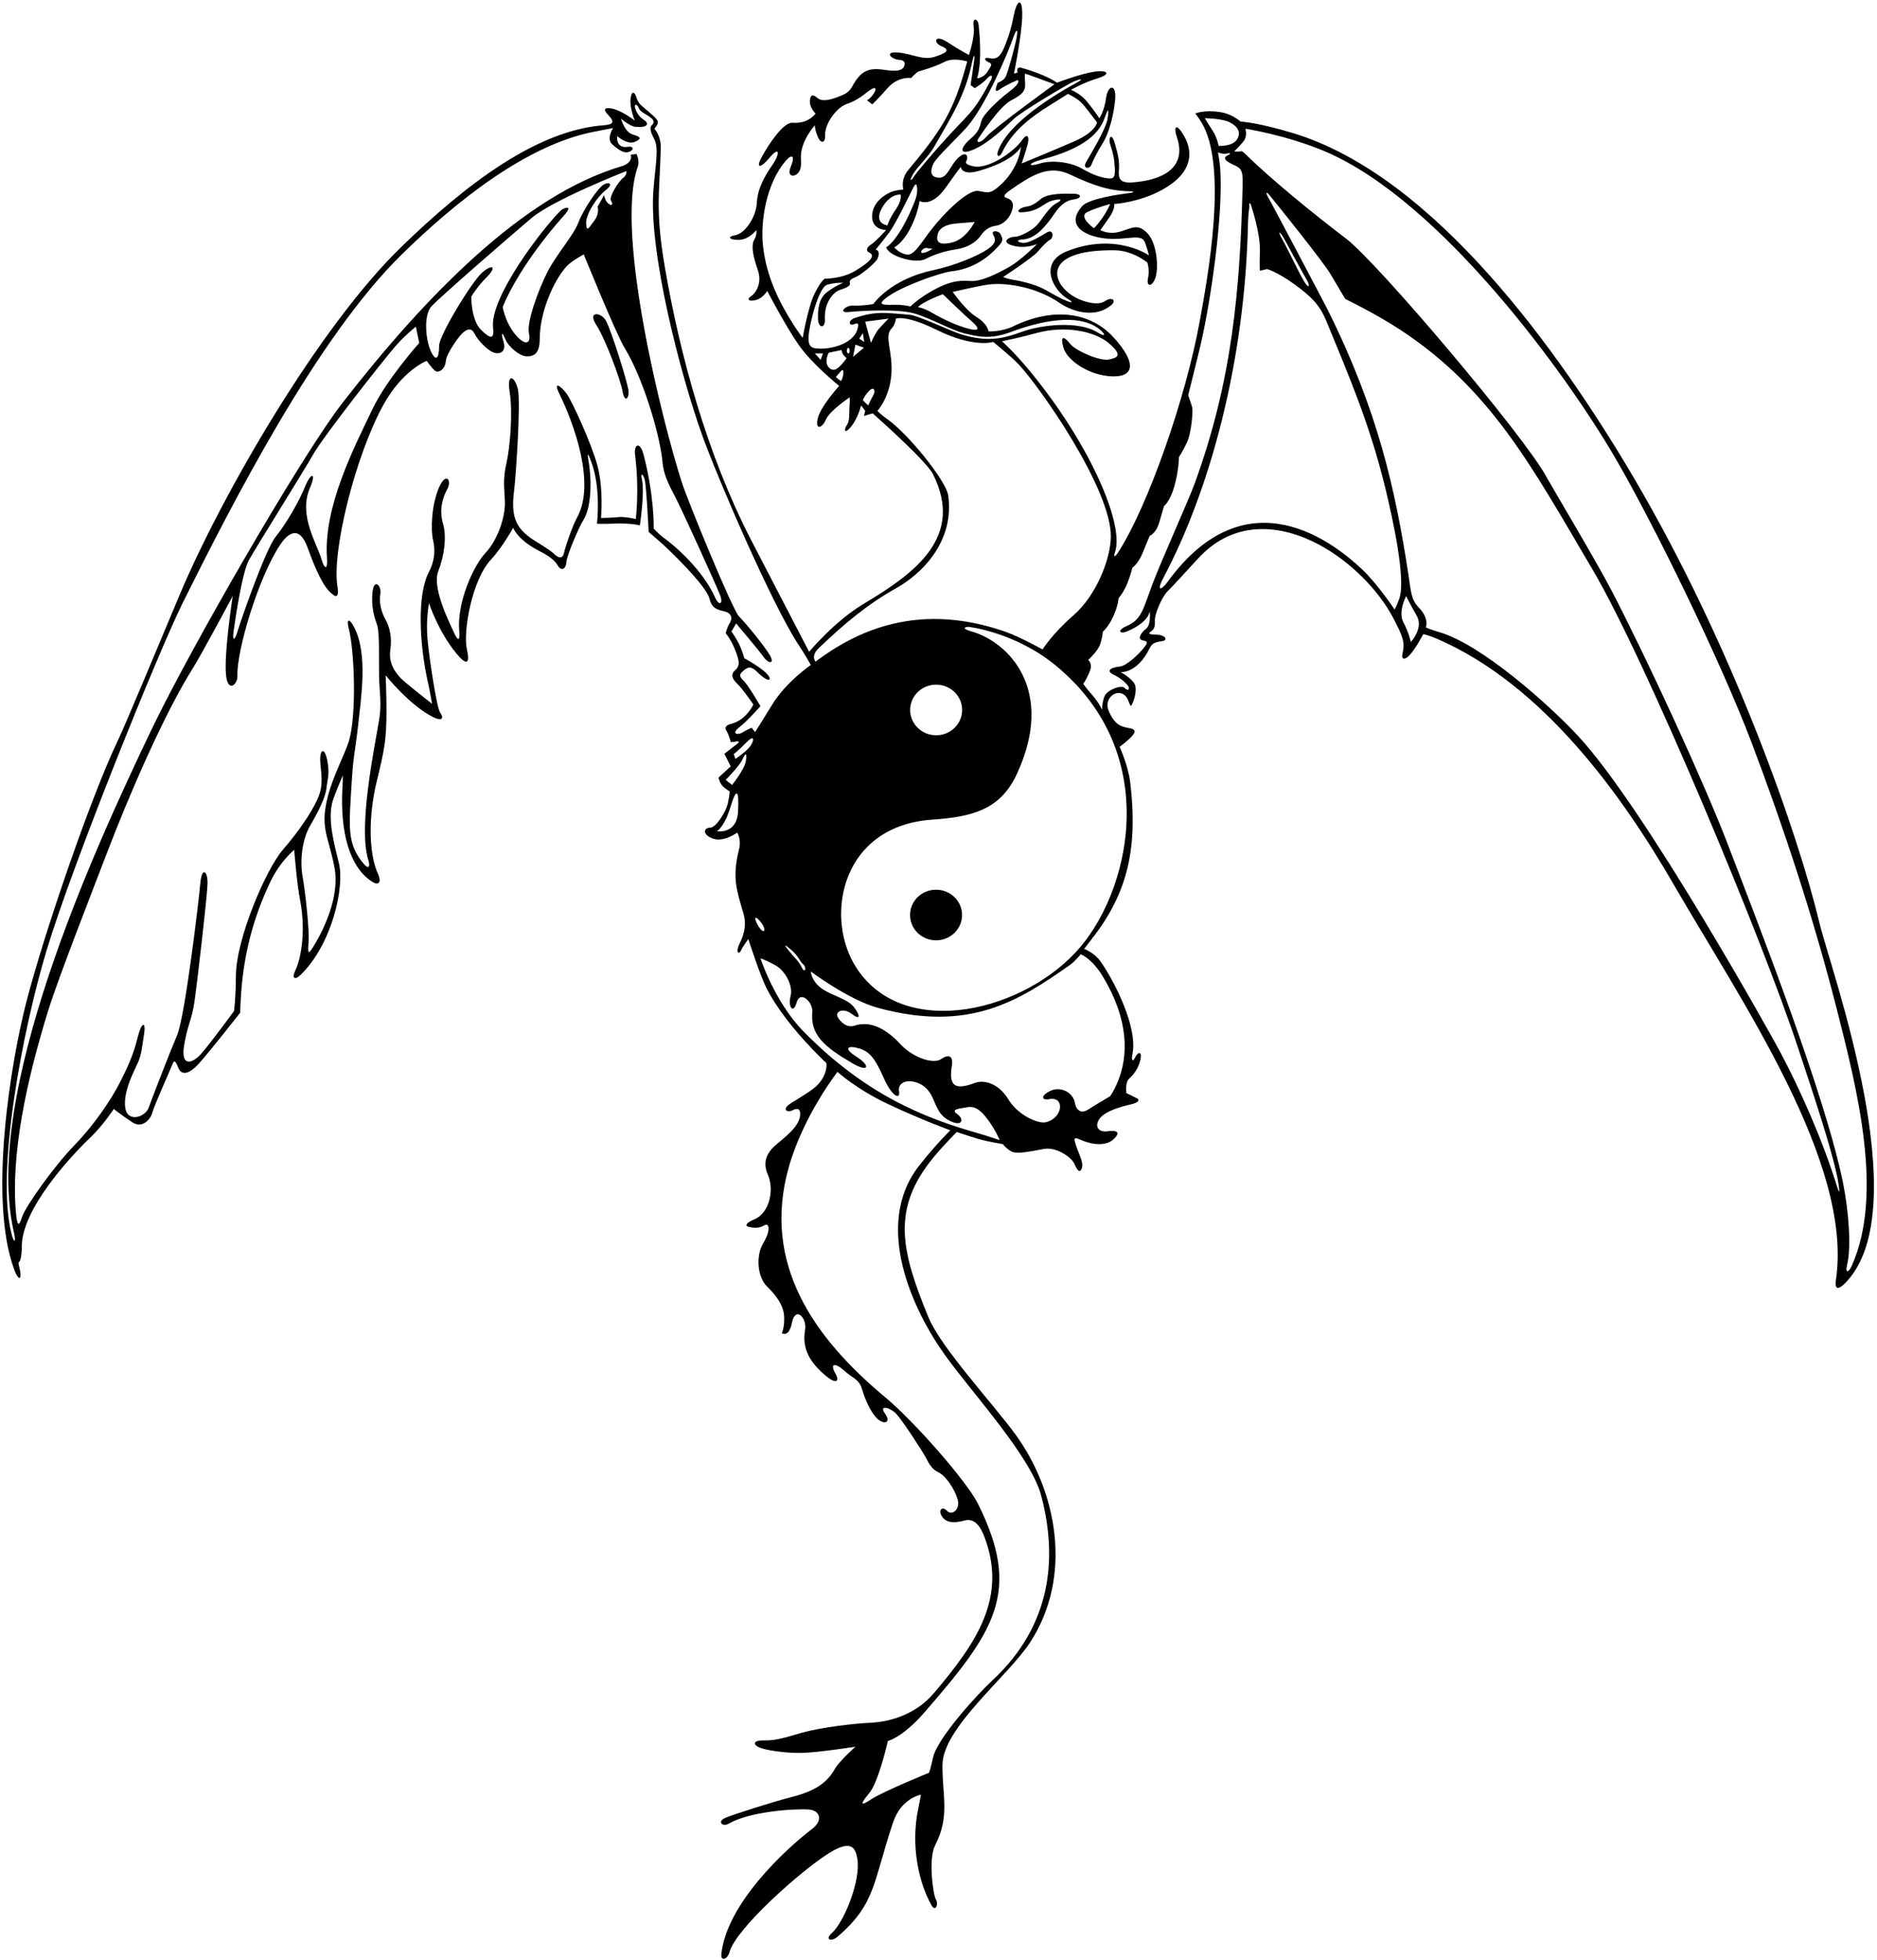 <?xml version="1.0" encoding="UTF-8"?>
<svg xmlns="http://www.w3.org/2000/svg" xmlns:xlink="http://www.w3.org/1999/xlink" width="500pt" height="522pt" viewBox="0 0 500 522" version="1.1">
<g id="surface1">
<path style=" stroke:none;fill-rule:nonzero;fill:rgb(0%,0%,0%);fill-opacity:1;" d="M 484.699 245.914 C 479.223 222.91 461.891 172.523 435.168 127.164 C 415.602 93.953 382.156 46.828 344.383 35.434 C 334.715 32.516 330.465 32.383 330.465 32.383 C 330.465 32.383 328.262 30.34 325.059 29.855 C 320.641 29.188 318.406 30.227 318.406 30.227 C 318.406 30.227 319.121 31.105 319.957 32.438 C 327.285 44.16 321.617 74.355 319.559 85.688 C 315.879 105.918 305.848 134.766 297.809 147.188 C 296.891 148.605 296.59 148.262 297.004 147.094 C 298.383 143.23 296.312 135.992 293.676 129.801 C 288.965 118.723 281.527 107.512 274.227 98.688 C 270.227 93.855 266.926 90.883 266.926 90.883 C 266.926 90.883 271.293 90.023 276.055 88.711 C 283.836 86.562 291.68 88.285 295.309 91.355 C 299.332 94.762 297.551 95.281 295.379 95.746 C 293.016 96.258 286.488 93.406 285.07 91.57 C 283.656 89.738 282.309 89.023 283.227 92.438 C 284.141 95.855 289.535 99.582 295.203 100.164 C 302.078 100.871 303.199 97.004 296.559 89.773 C 290.445 83.113 280.57 81.723 269.891 86.918 C 266.809 88.418 263.324 88.273 263.324 88.273 C 263.324 88.273 263.141 86.273 260.141 84.438 C 257.141 82.605 253.785 77.742 253.785 77.742 C 253.785 77.742 260.785 76.141 262.953 75.828 C 268.527 75.02 276.633 76.797 282.141 80.605 C 285.75 83.102 291.59 84.727 295.773 81.461 C 297.781 79.895 296.051 79.004 294.387 80.172 C 292.719 81.34 289.672 80.652 287.445 79.688 C 280.156 76.539 276.32 66.391 296.953 66.656 C 301.812 66.719 305.625 69.914 305.625 69.914 C 305.625 69.914 306.309 71.855 305.809 74.105 C 305.309 76.355 306.855 76.59 307.773 74.008 C 308.688 71.426 308.227 64.773 305.641 62.105 C 303.059 59.438 301.559 60.773 298.391 61.688 C 295.227 62.605 293.117 61.273 293.117 61.273 C 293.117 61.273 294.227 59.773 295.641 57.688 C 297.059 55.605 296.805 54.344 296.805 54.344 C 296.805 54.344 303.477 53.938 309.641 50.523 C 317.793 46.008 318.164 40.258 314.895 35.355 C 313.062 32.605 312.699 34.18 313.477 36.438 C 316.359 44.844 309.43 48.008 301.785 48.566 C 298.371 48.816 297.887 47.684 298.059 45.355 C 298.23 43.027 297.891 41.355 296.977 38.188 C 296.059 35.023 295.133 36.758 295.797 38.676 C 296.465 40.59 296.828 42.086 296.977 44.855 C 297.121 47.629 296.367 47.641 294.953 47.473 C 293.535 47.309 291.453 46.773 288.285 44.938 C 285.121 43.105 280.125 42.559 276.961 43.559 C 273.789 44.559 273.641 43.535 277.391 42.535 C 284.426 40.656 291.977 37.688 294.141 31.688 C 295.227 28.688 295.453 28.695 295.059 31.523 C 294.66 34.352 290.332 41.367 289.309 43.188 C 288.285 45.008 290.281 45.047 290.684 43.992 C 291.082 42.941 292.227 40.523 293.809 38.023 C 295.391 35.52 296.762 30.41 297.07 26.332 C 297.379 22.258 295.145 22.5 294.645 26.086 C 294.145 29.668 292.848 31.484 292.848 31.484 C 292.848 31.484 291.055 28.82 289.391 26.855 C 287.73 24.895 285.285 23.926 285.285 23.926 C 285.285 23.926 288.559 22.023 292.391 20.855 C 296.227 19.688 294.992 18.48 291.129 19.16 C 287.266 19.836 281.559 22.023 281.559 22.023 C 281.559 22.023 278.949 20.004 272.188 18.086 C 270.465 17.594 271.07 19.34 271.07 19.34 L 270.105 19.594 C 270.105 19.594 272.328 8.758 272.309 3.773 C 272.285 -1.215 270.754 0.504 270.086 3.922 C 269.422 7.34 268.926 9.016 267.891 11.688 C 266.855 14.363 265.977 15.938 263.809 15.523 C 261.641 15.105 262.371 16.219 263.453 16.633 C 264.535 17.051 263.953 17.625 262.977 19.188 C 261.992 20.754 260.266 20.863 260.266 20.863 C 260.266 20.863 261.809 17.145 260.688 6.664 C 260.492 4.855 258.949 4.512 259.367 7.094 C 259.781 9.68 258.105 14.652 258.105 14.652 C 258.105 14.652 255.621 13.352 252.309 11.188 C 248.992 9.023 248.441 11.344 250.859 12.344 C 253.273 13.344 252.074 14.137 248.977 15.137 C 245.875 16.133 243.039 14.32 239.203 13.988 C 235.371 13.652 237.453 15.84 239.453 15.926 C 240.684 15.977 241.043 16.496 240.98 17.105 C 240.73 19.508 237.238 18.812 234.832 18.504 C 232.008 18.145 230.207 18.715 228.582 20.633 C 226.75 22.801 227.141 24.188 224.246 25.402 C 221.133 26.707 218.977 27.188 217.641 26.023 C 216.309 24.855 215.738 25.48 215.738 27.148 C 215.738 28.812 217.246 30.227 217.246 30.227 C 217.246 30.227 215.477 33.023 211.141 32.688 C 208.691 32.5 204.809 38.355 202.977 41.688 C 201.141 45.023 202.613 44.883 205.113 41.883 C 207.613 38.883 207.887 40.828 205.746 43.93 C 203.605 47.031 201.777 50.328 201.609 53.992 C 201.445 57.66 198.582 62.121 195.914 62.621 C 193.246 63.121 194.605 64.027 197.105 63.859 C 199.605 63.695 201.496 61.273 201.496 61.273 C 201.496 61.273 201.695 62.598 200.875 63.949 C 200.051 65.301 200.566 68.238 201.863 71.906 C 203.156 75.57 201.129 78.254 200.035 78.93 C 198.941 79.605 199.285 80.422 201.285 79.922 C 203.285 79.422 204.375 77.477 204.375 77.477 C 204.375 77.477 208.977 86.355 212.641 91.688 C 216.309 97.023 223.547 102.766 223.547 102.766 C 223.547 102.766 218.477 108.355 217.809 111.523 C 217.141 114.688 219.016 114.055 220.016 111.723 C 221.016 109.391 226.336 105.824 226.336 105.824 C 226.336 105.824 226.426 106.605 226.289 108.312 C 226.156 110.023 226.422 112.012 225.617 113.156 C 224.812 114.305 224.824 115.867 226.656 113.699 C 228.492 111.535 229.395 107.984 229.395 107.984 L 230.477 109.426 L 230.141 110.773 L 232.457 110.082 C 232.457 110.082 246.699 122.625 248.535 126.293 C 256.812 142.844 244.145 152.434 230.113 160.789 C 222.277 165.457 215.535 173.594 215.535 173.594 C 215.535 173.594 203.504 150.457 200.125 143.906 C 188.191 120.762 181.105 94.375 177.133 71.309 C 174.484 55.941 175.715 51.461 176.02 39.312 C 176.098 36.164 174.316 34.273 174.316 34.273 C 174.316 34.273 175.383 33.219 175.215 32.383 C 175.047 31.551 173.312 30.25 172.363 29.387 C 171.418 28.52 170.105 27.812 169.605 26.145 C 169.105 24.48 168.305 23.918 167.973 26.25 C 167.641 28.586 169.098 32.113 169.098 32.113 C 169.098 32.113 165.602 29.43 163.102 28.93 C 160.602 28.43 160.852 29.398 161.984 30.586 C 163.711 32.387 163.566 33.16 160.906 33.355 C 143.215 34.648 124.477 48.688 106.809 65.855 C 84.664 87.371 58.988 132.039 47.973 158.145 C 43.473 168.812 33.551 192.727 31.316 197.391 C 24.219 212.211 11.723 248.582 6.977 267.023 C 2.926 282.758 -3.168 319.203 3.758 338.027 C 5.129 341.754 6.012 340.629 5.086 337.242 C 4.918 336.633 4.938 336.227 4.938 336.227 C 4.938 336.227 5.805 335.992 5.812 331.918 C 5.82 322.102 18.52 308.23 24.152 302.867 C 27.387 299.785 30.309 295.355 30.309 295.355 C 30.309 295.355 32.902 297.387 35.348 298.961 C 37.793 300.535 40.039 298.305 40.57 296.332 C 41.098 294.359 45.402 284.859 45.902 283.527 C 46.402 282.191 46.727 282.438 47.477 284.355 C 48.227 286.273 50.105 286.461 53.023 283.211 C 55.941 279.961 63.977 269.715 63.977 269.715 C 63.977 269.715 64.016 267.48 64.258 264.172 C 64.961 254.57 67.27 244.664 72.141 234.605 C 74.727 229.273 78.375 226.336 78.375 226.336 C 78.375 226.336 79.027 235.004 79.945 239.754 C 81.43 247.457 80.387 254.887 78.641 258.523 C 77.672 260.539 78.488 261.207 80.176 259.543 C 88.559 251.273 91.805 236.156 90.285 229.914 C 89.039 224.805 87.156 218.156 88.641 213.273 C 89.227 211.355 91.309 206.523 91.309 206.523 C 91.309 206.523 91.352 207.418 91.227 209.605 C 90.531 221.523 93.09 231.039 99.191 234.852 C 101.191 236.102 101.488 234.504 100.793 233 C 97.914 226.805 98.34 216.379 100.355 208.098 C 102.461 199.434 102.953 196.969 102.949 189.008 C 102.949 184.609 102.727 179.855 102.727 179.855 C 102.727 179.855 109.047 187.816 115.355 190.969 C 118.02 192.305 118.188 191.062 117.258 189.793 C 116.324 188.527 114.391 175.605 113.891 170.355 C 113.391 165.105 114.285 160.633 114.285 160.633 C 114.285 160.633 116.664 168.117 121.629 174.098 C 124.348 177.371 125.246 176.762 124.367 172.914 C 123.309 168.266 125.703 154.523 130.727 149.105 C 133.891 145.688 136.695 140.562 136.695 140.562 C 136.695 140.562 137.77 143.691 143.449 146.625 C 146.035 147.957 147.641 149.023 148.641 150.688 C 149.641 152.355 150.809 151.352 150.883 149.676 C 150.953 148 154.227 140.355 155.391 138.523 C 157.715 134.867 157.598 127.18 156.727 122.438 C 156.363 120.465 156.645 120.684 157.473 122.891 C 160.195 130.16 159.016 139.484 159.016 139.484 C 159.016 139.484 159.934 139.582 164.121 139.441 C 168.309 139.301 170.445 139.934 170.445 139.934 C 170.445 139.934 171.809 131.105 170.977 127.605 C 170.57 125.902 171.258 126.074 171.727 127.688 C 172.195 129.305 172.785 141.645 172.785 141.645 C 172.785 141.645 174.227 142.953 175.477 144 C 177.84 145.98 188.113 155.922 188.984 159.402 C 189.402 161.066 190.039 162.238 192.625 162.738 C 195.207 163.238 195.051 164.922 194.391 165.938 C 193.734 166.953 193.305 168.645 193.305 168.645 C 193.305 168.645 195.297 170.871 196.555 175.164 C 197.121 177.113 196.559 177.855 195.641 178.688 C 194.727 179.523 194.891 180.688 196.391 182.105 C 197.891 183.523 200.688 187.633 200.688 187.633 C 200.688 187.633 198.82 191.754 194.809 192.773 C 193.289 193.16 192.941 193.828 193.523 194.664 C 194.109 195.496 194.656 197.621 194.656 197.621 C 194.656 197.621 195.113 197.668 196.051 197.484 C 196.984 197.297 196.977 197.688 196.391 198.105 C 195.809 198.523 192.953 200.762 192.953 200.762 L 194.656 204.105 L 191.414 207.074 C 191.414 207.074 191.559 208.105 192.227 209.023 C 192.891 209.938 194.387 210.766 194.387 210.766 C 194.387 210.766 194.316 212.066 193.852 214.082 C 193.383 216.098 190.809 220.438 189.141 220.438 C 187.477 220.438 186.961 222.242 189.875 223.324 C 192.789 224.406 196.367 221.742 196.367 221.742 C 196.367 221.742 197.551 223.477 196.855 226.246 C 194.992 233.672 196.188 236.973 198.059 243.355 C 198.797 245.871 198.438 248.43 197.105 251.098 C 195.77 253.766 196.848 254.285 197.348 253.203 C 197.848 252.117 199.336 250.094 199.336 250.094 C 199.336 250.094 202.477 259.855 204.227 263.273 C 209.297 273.172 220.125 283.121 220.125 283.121 C 220.125 283.121 220.66 285.785 217.879 288.844 C 216.52 290.34 213.23 292.211 210.641 293.855 C 208.051 295.5 209.727 296.438 211.141 295.688 C 212.559 294.938 213.305 295.41 213.137 297.078 C 212.82 300.234 208.848 303.004 206.559 305.023 C 203.934 307.336 203.211 309.816 204.543 312.844 C 206.285 316.805 205.047 323.078 200.891 324.773 C 198.641 325.688 198.363 326.52 199.531 326.77 C 200.695 327.02 202.129 327.199 203.547 326.367 C 204.961 325.531 205.391 327.605 203.309 331.105 C 201.227 334.605 201.828 340.211 204.328 342.625 C 206.828 345.043 208.809 347.773 208.891 350.773 C 208.977 353.773 208.246 355.035 208.246 355.035 C 208.246 355.035 210.125 356.438 210.965 352.254 C 211.852 347.809 215.047 350.887 214.453 354.258 C 213.578 359.211 215.812 362.918 219.926 366.379 C 222.516 368.559 223.891 368.188 222.477 365.688 C 221.059 363.188 222.359 362.777 224.867 365.023 C 227.379 367.273 228.84 367.25 229.672 370.086 C 230.508 372.918 232.023 376.32 233.801 377.922 C 235.578 379.52 237.477 378.855 235.727 376.438 C 233.977 374.023 237.227 374.855 238.809 376.605 C 240.391 378.355 245.512 386.109 246.613 388.191 C 247.719 390.277 248.285 391.277 250.117 392.195 C 251.949 393.109 254.254 396.492 255.074 399.242 C 255.898 401.988 253.59 403.789 252.258 402.371 C 250.922 400.957 249.809 402.273 250.977 403.938 C 252.141 405.605 254.125 405.699 256.957 404.949 C 259.789 404.199 261.312 406.887 262.23 409.301 C 268.375 425.5 260.145 437.492 248.789 450.91 C 244.305 456.215 237.812 458.57 231.625 458.832 C 227.711 459 218.809 460.023 213.727 461.438 C 209.938 462.496 206.969 463.598 203.641 463.523 C 200.316 463.449 200.66 464.699 202.285 465.406 C 203.906 466.113 209.102 466.93 213.539 466.844 C 217.98 466.758 227.867 465.195 227.867 465.195 C 227.867 465.195 223.516 469.113 222.434 471.031 C 220.219 474.945 217.105 477.023 210.559 478.688 C 205.977 479.855 195.727 483.105 193.309 484.105 C 190.891 485.105 192.457 486.637 194.039 485.719 C 199.508 482.555 210.852 481.664 215.367 481.918 C 218.316 482.086 219.465 484.691 216.309 487.105 C 209.203 492.539 193.656 506.902 192.164 520.336 C 191.914 522.586 193.809 521.773 194.309 519.938 C 196.039 513.594 213.301 498.285 220.727 493.605 C 226.809 489.773 227.871 492.16 228.371 494.996 C 229.371 500.668 224.895 511.902 221.559 514.855 C 219.613 516.578 221.477 517.184 223.012 515.875 C 233.391 507.023 232.559 501.188 237.918 485.305 C 240.102 478.844 245.324 477.973 245.324 477.973 C 245.324 477.973 244.941 480.121 244.664 481.406 C 242.426 491.723 244.883 501.625 248.09 507.352 C 249.254 509.434 250.059 507.023 249.309 505.855 C 248.559 504.688 247.242 495.074 249.074 491.512 C 253.141 483.605 250.965 478.328 251.059 470 C 251.172 460.051 268.488 446.488 274.395 437.422 C 285.891 419.773 281.539 397.234 270.559 382.105 C 264.766 374.121 250.66 358.953 247.324 350.836 C 240.031 333.082 237.355 322.031 248.641 308.273 C 251.309 305.023 254.867 301.484 254.867 301.484 C 254.867 301.484 256.891 302.188 260.141 303.188 C 263.391 304.188 267.25 304.676 267.195 304.727 C 267.141 304.773 267.809 305.688 269.309 306.605 C 270.809 307.523 274.688 306.594 278.121 305.992 C 281.555 305.391 285.477 308.355 286.141 309.855 C 286.809 311.355 287.562 312.723 288.145 311.223 C 288.727 309.723 287.625 307.953 286.664 305.148 C 285.703 302.344 286.367 303.016 288.809 303.938 C 291.25 304.863 294.684 305.27 296.68 303.367 C 298.676 301.465 297.465 300.961 294.965 301.293 C 292.465 301.629 291.477 299.855 292.977 297.855 C 294.477 295.855 298.781 294.699 301.129 294.16 C 303.473 293.629 303.613 292.91 302.855 292.504 C 302.105 292.098 300.047 291.133 300.047 291.133 C 300.047 291.133 299.625 288.254 300.875 287.172 C 302.125 286.086 303.41 284.25 303.828 282 C 304.246 279.75 302.977 280.273 302.391 281.605 C 301.809 282.938 301.293 282.422 301.629 280.922 C 303.238 273.668 296.781 261.191 293.141 256.023 C 291.559 253.773 288.797 252.703 288.797 252.703 C 288.797 252.703 289.66 251.559 290.324 250.727 C 299.781 238.902 303.352 227.066 301.047 208.238 C 300.512 203.848 298.246 198.883 298.246 198.883 C 298.246 198.883 299.926 197.727 301.367 196.242 C 302.805 194.762 302.363 194.184 300.867 193.926 C 298.602 193.531 297.055 193.129 295.406 189.516 C 293.734 185.84 297.801 183.078 299.891 185.438 C 300.816 186.484 300.992 188.703 301.492 187.703 C 301.992 186.703 302.727 184.688 302.477 182.855 C 302.227 181.023 298.516 178.992 298.516 178.992 C 298.516 178.992 302.879 179.477 306.227 172.688 C 306.879 171.359 307.574 171.027 309.477 170.773 C 311.375 170.516 310.285 169.133 308.453 169.051 C 306.621 168.969 305.57 168.926 306.488 168.258 C 307.402 167.594 307.723 167.086 307.641 165.25 C 307.559 163.418 309.641 158.77 311.059 157.434 C 312.191 156.367 316.605 151.48 319.336 148.547 C 328.977 138.188 341.461 139.77 351.309 145.023 C 359.594 149.441 367.16 157.055 371.074 164.484 C 373.785 169.641 374.293 171.094 373.602 174.062 C 373.258 175.535 373.98 175.719 374.93 174.996 C 376.68 173.66 379.121 168.898 379.121 168.898 C 379.121 168.898 380.336 169.07 382.676 170.074 C 411.172 182.336 432.254 212.039 445.961 235.762 C 463.723 266.508 493.68 309.754 489.059 340.855 C 488.672 343.461 489.68 343.605 491.562 341.691 C 510.969 321.961 487.516 257.73 484.699 245.914 Z M 323.074 34.887 C 321.891 33.051 320.926 31.484 320.926 31.484 C 320.926 31.484 325.523 31.527 327.531 32.555 C 329.539 33.578 330.73 35.062 329.566 37.062 C 328.398 39.062 324.617 38.863 324.617 38.863 C 324.617 38.863 324.262 36.723 323.074 34.887 Z M 258.73 85.477 C 260.312 86.812 261.641 88.438 258.227 87.605 C 254.809 86.773 250.621 84.684 248.371 83.352 C 246.121 82.016 244.516 81.793 244.516 81.793 C 244.516 81.793 245.195 80.98 247.695 79.812 C 250.195 78.645 251.176 78.371 251.176 78.371 C 251.176 78.371 257.145 84.145 258.73 85.477 Z M 293.477 58.273 C 291.977 60.355 291.391 60.773 291.391 60.773 C 291.391 60.773 287.008 57.684 289.715 56.43 C 292.379 55.191 295.727 54.344 295.727 54.344 C 295.727 54.344 294.977 56.188 293.477 58.273 Z M 273.043 21.586 C 272.926 20.23 273.047 19.605 273.047 19.605 C 273.031 19.52 280.891 22.438 280.891 22.438 C 280.891 22.438 264.477 34.355 262.809 36.355 C 261.141 38.355 259.809 38.105 260.641 36.855 C 261.477 35.605 266.359 28.289 269.273 26.789 C 273.012 24.867 273.234 23.824 273.043 21.586 Z M 269.945 9.926 C 270.859 7.34 271.195 7.867 270.809 10.023 C 270.422 12.18 268.484 19.32 267.871 20.465 C 267.262 21.609 265.812 22.004 265.812 22.004 C 265.812 22.004 264.367 25.176 266.117 23.926 C 267.867 22.676 271.066 21.312 271.066 21.312 C 271.066 21.312 272.309 21.773 268.809 24.438 C 265.309 27.105 262.309 30.273 261.641 31.688 C 260.977 33.105 261.391 34.523 258.559 36.938 C 255.727 39.355 255.309 41.605 259.477 39.773 C 263.641 37.938 267.977 33.605 270.141 31.605 C 272.309 29.605 284.391 22.438 285.891 21.773 C 287.562 21.031 289.141 20.77 286.805 22.035 C 281.301 25.016 268.363 32.723 265.789 40.43 C 265.383 41.645 266.234 42.082 266.902 40.664 C 270.203 33.648 276.977 29.703 281.66 26.793 C 282.469 26.293 284.477 25.004 284.477 25.004 C 284.477 25.004 287.227 26.273 288.477 27.773 C 289.727 29.273 292.215 32.562 292.215 32.562 C 292.215 32.562 292.078 35.078 286.059 37.688 C 280.039 40.301 272.145 43.543 272.145 43.543 C 272.145 43.543 273.406 39.938 273.82 38.09 C 274.234 36.234 273.547 35.402 272.227 37.355 C 270.309 40.188 263.418 45.223 259.227 44.273 C 257.203 43.812 257.078 43.426 257.504 42.676 C 257.934 41.926 257.578 39.961 255.328 41.961 C 253.078 43.961 252.469 47.5 250.051 47.332 C 247.637 47.164 247.809 45.355 248.641 43.605 C 249.477 41.855 254.641 37.105 257.477 33.938 C 262.328 28.516 268.156 14.996 269.945 9.926 Z M 246.809 62.855 C 243.211 67.902 242.504 68.523 239.91 67.227 C 238.941 66.742 238.215 65.863 238.215 65.863 C 238.215 65.863 240.309 64.938 242.391 61.023 C 244.477 57.105 244.965 53.535 244.965 53.535 C 244.965 53.535 248.066 55.41 251.887 50.012 C 254.926 45.719 255.945 44.445 255.945 44.445 C 255.945 44.445 256.059 46.855 260.723 45.523 C 270.566 42.711 271.965 39.043 271.965 39.043 C 271.965 39.043 271.59 44.852 266.227 49.523 C 263.641 51.773 263.141 51.273 260.641 50.855 C 257.727 50.371 250.68 57.43 246.809 62.855 Z M 259.637 59.113 C 259.637 59.113 257.367 63.684 253.641 64.574 C 249.914 65.465 249.402 64.32 249.734 62.57 C 250.07 60.82 251.809 59.773 254.727 59.523 C 257.641 59.273 259.637 59.113 259.637 59.113 Z M 248.387 66.227 C 248.387 66.227 247.125 67.215 245.891 67.355 C 244.66 67.496 245.867 65.879 246.785 66.043 C 247.703 66.211 248.387 66.227 248.387 66.227 Z M 259 16.34 C 259.309 14.82 259.781 14.043 259.477 16.273 C 259.168 18.504 258.555 22.664 258.555 22.664 L 259.637 23.477 C 259.637 23.477 261.785 22.227 262.852 20.988 C 263.914 19.75 264.688 19.934 263.938 21.352 C 258.961 30.758 258.297 29.816 250.559 38.523 C 249.227 40.023 243.91 46.145 243.438 47.055 C 242.961 47.965 241.914 48.695 243.195 46.441 C 244.453 44.227 247.227 41.938 248.891 39.023 C 253.449 31.051 257.184 25.328 259 16.34 Z M 211.391 86.484 C 207.766 80.816 204.117 73.828 203.227 65.273 C 202.586 59.129 204.023 48.891 209.371 42.758 C 211.055 40.828 211.84 41.602 210.672 44.352 C 209.504 47.102 211.449 47.074 212.273 46.379 C 213.094 45.68 213.523 44.836 213.355 42.254 C 213.062 37.727 217.059 33.355 217.059 33.355 C 217.059 33.355 217.004 34.484 217.883 36.508 C 218.766 38.531 219.871 37.836 219.789 36.254 C 219.613 32.941 222.871 28.531 225.699 27.641 C 227.281 27.141 229.059 26.105 231.141 24.438 C 233.227 22.773 233.727 23.438 232.727 24.938 C 231.727 26.438 230.926 26.715 230.926 26.715 L 232.367 27.793 C 232.367 27.793 233.656 26.602 236.477 23.422 C 239.297 20.242 242.727 20.773 242.727 20.773 C 242.727 20.773 244.062 19.23 244.781 19.016 C 248.391 17.938 249.637 17.434 251.891 16.355 C 254.145 15.281 257.656 16.363 257.656 16.363 C 257.656 16.363 257.18 18.113 256.637 19.941 C 253.488 30.578 249.969 35.664 241.891 45.355 C 239.809 47.855 240.645 50.477 240.645 50.477 C 240.645 50.477 238.559 50.605 237.227 51.188 C 235.891 51.773 232.391 53.773 232.309 57.523 C 232.227 61.273 236.055 61.273 236.055 61.273 C 236.055 61.273 233.164 64.445 232.059 65.105 C 230.949 65.77 230.477 66.773 231.559 67.273 C 233.098 67.984 232.324 69.449 227.727 72.188 C 224.227 74.273 219.676 74.234 219.676 74.234 C 219.676 74.234 218.754 74.672 217.004 78.172 C 215.254 81.672 213.824 89.984 213.824 89.984 C 213.824 89.984 212.723 88.566 211.391 86.484 Z M 238.574 55.859 C 236.824 58.359 236.391 60.023 236.391 60.023 C 236.391 60.023 232.648 59.605 234.883 55.508 C 237.113 51.406 239.926 51.824 239.926 51.824 C 239.926 51.824 240.324 53.359 238.574 55.859 Z M 218.598 95.836 L 217.066 94.121 L 219.227 94.121 Z M 224.582 100.016 C 224.449 100.859 223.996 101.504 223.996 101.504 L 222.645 100.426 C 222.645 100.426 223.086 99.891 223.824 99.035 C 224.816 97.883 224.715 99.168 224.582 100.016 Z M 222.902 98.211 C 221.652 99.043 220.203 97.836 220.176 96.328 C 220.152 94.816 220.789 93.93 220.789 93.93 L 224.176 93.227 C 224.176 93.227 224.277 93.934 224.609 94.434 C 224.941 94.934 225.527 95.383 225.527 95.383 C 225.527 95.383 224.152 97.375 222.902 98.211 Z M 225.965 94.16 C 225.762 94.16 225.598 93.82 225.598 93.402 C 225.598 92.98 225.762 92.641 225.965 92.641 C 226.168 92.641 226.332 92.98 226.332 93.402 C 226.332 93.82 226.168 94.16 225.965 94.16 Z M 218.707 92.852 C 216.348 92.848 215.223 92.586 215.391 89.586 C 215.555 86.586 218.023 76.496 220.355 75.828 C 222.691 75.164 224.625 75.312 224.625 75.312 C 224.625 75.312 222.375 76.184 220.227 77.855 C 218.074 79.531 217.824 82.504 217.91 85.004 C 217.992 87.504 219.863 87.52 219.734 85.086 C 219.5 80.535 222.008 77.766 223.809 77.188 C 225.773 76.559 226.629 76.027 226.391 75.355 C 226.156 74.684 226.816 74.242 227.809 73.855 C 229.309 73.273 233.328 69.992 233.809 68.773 C 234.664 66.598 233.266 66.492 233.266 66.492 C 233.266 66.492 235.355 63.926 236.977 61.773 C 238.594 59.621 242.602 51.312 243.246 50.043 C 243.891 48.77 244.227 48.773 244.309 50.273 C 244.391 51.773 244.016 52.953 242.773 55.789 C 238.973 64.48 236.055 65.863 236.055 65.863 C 236.055 65.863 236.316 67.16 238.953 68.262 C 241.594 69.363 244.863 69.895 246.711 68.902 C 248.555 67.914 251.465 66.879 254.797 66.379 C 258.129 65.879 260.18 64.289 261.348 62.621 C 262.512 60.957 263.859 60.301 265.395 60.105 C 266.926 59.91 269.059 58.355 269.727 55.523 C 270.074 54.039 269.438 53.238 268.512 52.867 C 267.676 52.535 266.582 52.367 269.246 50.531 C 274.973 46.598 279.348 43.762 285.141 46.523 C 291.719 49.656 295.953 50.848 300.891 50.938 C 302.336 50.965 302.164 51.273 300.727 51.438 C 298.941 51.645 290.133 52.809 288.273 54.906 C 284.402 59.273 287.594 61.918 291.797 63.031 C 298.711 64.863 303.887 61.621 304.977 64.523 C 305.59 66.16 306.074 68.023 306.074 68.023 C 306.074 68.023 297.23 61.766 284.219 66.91 C 276.629 69.91 280.371 77.246 284.531 79.676 C 285.98 80.52 285.727 80.773 284.059 80.105 C 282.391 79.438 280.961 78.594 278.293 77.094 C 275.629 75.594 271.156 74.699 269.883 74.52 C 268.609 74.344 267.195 73.785 267.195 73.785 C 267.195 73.785 274.973 68.715 276.414 67.047 C 277.855 65.383 278.855 64.316 279.773 63.816 C 280.688 63.316 280.691 60.832 278.809 61.941 C 276.926 63.051 274.059 64.855 272.477 64.688 C 270.891 64.523 270.641 63.855 272.391 63.773 C 275.703 63.613 278.383 60.598 280.977 56.773 C 282.727 54.188 284.438 53.285 286.184 53.086 C 287.934 52.883 288.453 51.691 286.121 51.609 C 283.789 51.527 279.062 51.43 277.227 53.023 C 275.387 54.613 274.414 54.898 273.059 55.105 C 271.703 55.312 270.113 56.703 272.445 56.531 C 277.047 56.195 277.77 54.137 280.301 53.438 C 282.719 52.773 283.227 53.188 281.309 54.188 C 279.391 55.188 277.543 58.535 276.234 59.941 C 274.922 61.352 271.691 63.105 270.289 63.066 C 268.887 63.027 266.441 64.41 269.621 65.363 C 273.227 66.438 276.285 64.965 276.285 64.965 C 276.285 64.965 272.066 69.27 268.809 71.105 C 265.551 72.941 261.363 75.086 258.281 74.836 C 255.199 74.586 252.633 75.09 248.703 77.23 C 244.773 79.367 242.535 81.613 242.535 81.613 C 242.535 81.613 240.727 81.113 237.953 81.172 C 235.184 81.227 233.066 81.293 237.066 78.629 C 241.066 75.961 250.551 72.594 253.469 72.262 C 259.043 71.625 263.055 68.828 266.086 65.441 C 267.402 63.973 267.047 63.496 266.547 62.414 C 266.047 61.328 263.848 61.23 264.605 62.594 C 265.367 63.953 265.262 64.895 262.93 66.477 C 260.594 68.059 254.465 70.719 248.547 71.969 C 237.094 74.387 232.637 80.984 232.637 80.984 C 232.637 80.984 229.355 81.539 227.355 81.375 C 225.355 81.207 223.023 83.438 226.109 83.102 C 229.191 82.77 239.047 82.211 243.465 83.461 C 247.879 84.711 253.387 87.934 256.859 88.77 C 260.336 89.605 263.641 90.523 269.227 88.438 C 277.246 85.445 287.012 83.402 292.559 87.438 C 294.391 88.773 294.859 90.066 292.441 88.566 C 287.316 85.383 277.531 86.418 272.047 88.43 C 266.867 90.328 262.898 91.07 256.227 89.105 C 253.391 88.273 244.629 83.973 242.129 83.805 C 236.293 83.414 233.852 82.703 227.965 84.594 C 225.633 85.344 226.227 86.891 227.414 86.383 C 228.602 85.879 228.766 86.148 228.48 87.406 C 227.609 91.203 222.324 92.852 218.707 92.852 Z M 236.688 84.855 C 236.688 84.855 235.344 86.219 234.23 87.441 C 233.117 88.66 232.008 91.336 232.008 91.336 L 230.477 85.664 Z M 230.203 91.062 L 228.891 90.188 L 229.848 88.727 Z M 227.234 95.023 L 227.867 91.785 L 230.141 92.605 Z M 232.625 105.273 C 231.875 106.609 231.285 107.984 231.285 107.984 L 229.848 106.633 C 229.848 106.633 229.879 106.008 231.297 104.34 C 232.711 102.676 233.375 103.941 232.625 105.273 Z M 218.059 172.668 C 224.887 166.102 231.141 160.891 238.809 156.605 C 245.184 153.043 254.305 144.531 252.594 131.996 C 252.051 127.988 241.797 115.434 236.387 111.648 C 234.723 110.48 233.715 109.426 233.715 109.426 C 233.715 109.426 236.836 106.176 237.418 100.012 C 238.008 93.781 235.379 89.605 237.48 87.516 C 238.477 86.523 238.664 84.855 238.664 84.855 C 238.664 84.855 241.219 83.754 249.527 87.859 C 259.477 92.773 264.586 91.062 264.586 91.062 C 264.586 91.062 269.23 94.832 271.23 96.914 C 276.805 102.723 296.102 130.266 295.91 143 C 295.816 148.98 291.996 158.621 285.977 163.855 C 280.227 168.855 277.727 172.965 277.727 172.965 C 277.727 172.965 271.637 169.578 267.805 168.246 C 252.383 162.883 236.109 163.176 219.922 174.297 C 218.488 175.281 217.246 176.203 217.246 176.203 C 217.246 176.203 215.891 174.754 218.059 172.668 Z M 256.297 189.082 C 256.297 192.805 253.195 195.824 249.371 195.824 C 245.547 195.824 242.445 192.805 242.445 189.082 C 242.445 185.359 245.547 182.34 249.371 182.34 C 253.195 182.34 256.297 185.359 256.297 189.082 Z M 190.445 159.051 C 187.969 153.445 182.297 147.309 176.953 143.34 C 175.16 142.012 174.137 140.742 174.137 140.742 C 174.137 140.742 174.352 132.188 171.434 121.07 C 170.492 117.492 168.805 118.211 169.18 121.188 C 170.352 130.438 169.367 138.227 169.367 138.227 C 169.367 138.227 166.477 137.527 164.727 137.719 C 162.977 137.906 160.098 137.953 160.098 137.953 C 160.098 137.953 160.812 130.184 159.156 124.047 C 157.5 117.91 152.293 106.68 150.918 104.812 C 149.543 102.941 147.199 101.199 148.977 104.812 C 153.039 113.102 158.676 128.922 153.719 137.844 C 152.469 140.094 150.555 145.715 150.234 147.277 C 149.914 148.844 148.801 148.73 147.551 147.48 C 146.301 146.23 143.039 144.5 141.227 143.188 C 137.148 140.246 136.129 137.062 136.945 130.691 C 137.426 126.945 138.727 107.438 137.977 103.812 C 137.227 100.188 134.906 99.051 135.773 104.426 C 136.641 109.801 135.887 119.07 134.887 123.445 C 133.887 127.82 134.371 130.066 134.496 133.566 C 134.648 137.898 132.43 143.953 129.371 147.207 C 126.055 150.727 121.723 160.422 122.324 167.945 C 122.574 171.07 121.891 170.641 120.852 168.312 C 119.809 165.988 115.023 156.559 116.727 152.188 C 118.426 147.82 119.004 142.812 118.004 139.438 C 117.004 136.062 117.746 132.824 119.121 130.324 C 120.496 127.824 118.734 125.527 116.859 130.027 C 114.984 134.527 114.652 140.934 115.402 144.059 C 116.152 147.184 115.41 150.141 114.285 152.266 C 110.953 158.555 111.785 172.109 114.062 182.059 C 114.551 184.176 115.098 187.453 115.098 187.453 C 115.098 187.453 111.023 184.27 108.023 181.77 C 105.023 179.27 103.477 176.438 103.977 173.062 C 104.477 169.688 103.777 166.922 102.652 164.922 C 101.527 162.922 100.938 160.438 101.312 158.188 C 101.688 155.938 99.594 153.887 99.219 157.762 C 98.844 161.637 99.699 164.309 100.445 166.434 C 101.195 168.559 100.875 176.109 100.977 180.188 C 101.074 184.27 101.727 187.438 100.977 191.812 C 99.609 199.785 95.414 220.328 98.086 228.93 C 98.711 230.93 98.145 231.582 96.895 230.082 C 92.23 224.488 92.984 220.23 93.75 207.316 C 94.098 201.496 94.809 198.629 95.34 193.633 C 96.145 186.062 98.102 174.242 94.336 167.047 C 92.961 164.422 92.262 164.93 92.887 167.305 C 94.43 173.164 95.055 190.434 92.918 197.453 C 92.043 200.328 88.953 206.324 87.578 211.199 C 84.957 220.496 87.496 222.344 89.125 231.184 C 90.516 238.742 86.277 247.492 83.648 251.836 C 82.07 254.434 81.945 254.066 82.195 250.816 C 82.445 247.566 81.297 237.312 80.602 233.438 C 79.902 229.562 80.348 223.812 82.598 219.938 C 84.848 216.062 86.727 212.312 86.977 209.812 C 87.227 207.312 87.91 206.188 87.16 202.438 C 86.41 198.688 84.977 199.562 85.352 203.438 C 85.727 207.312 86.102 209.688 84.352 213.312 C 82.602 216.938 79.352 221.688 75.352 226.312 C 70.852 231.516 62.832 250.113 62.832 260.066 C 62.832 265.441 62.344 269.27 62.344 269.27 C 62.344 269.27 56.207 277.66 53.664 280.562 C 51.121 283.461 48.148 284.062 49.023 278.562 C 49.898 273.062 51.074 271.688 51.777 266.945 C 52.48 262.207 55.148 239.125 55.273 235.5 C 55.398 231.875 53.754 230.684 53.352 235.312 C 52.945 239.945 49.297 270.711 47.172 275.711 C 45.047 280.711 40.5 292.52 39.598 295.023 C 38.695 297.527 33.836 299.191 33.336 294.816 C 32.836 290.441 35.898 284.961 36.809 282.844 C 37.719 280.727 37.887 278.566 38.387 275.316 C 38.887 272.066 37.758 272.047 36.762 275.945 C 35.77 279.848 34.961 282.273 32.211 287.773 C 29.461 293.273 24.688 300.027 19.688 305.152 C 14.688 310.277 6.766 321.242 5.852 324.188 C 4.938 327.133 4.531 326 4.273 323.246 C 2.809 307.629 6.992 287.93 12.941 268.82 C 15.59 260.316 24.871 236.645 28.371 227.473 C 34.207 212.18 43.602 190.312 51.449 177.836 C 53.715 174.238 61.996 158.742 61.996 158.742 C 61.996 158.742 59.508 174.688 60.258 180.188 C 60.84 184.48 63.324 182.211 63.242 180.066 C 62.992 173.289 68.828 153.797 74.629 145.082 C 76.387 142.438 79.598 139.312 81.973 145.938 C 84.348 152.562 86.203 155.879 87.543 157.309 C 88.883 158.738 90.508 160.062 89.883 156.188 C 88.355 146.723 94.66 121.395 102.125 107.828 C 107.227 98.562 113.656 96.105 113.656 96.105 C 113.656 96.105 114.844 97.824 115.844 98.699 C 116.844 99.574 118.621 98.199 118.746 96.199 C 118.871 94.199 122.359 89.32 123.492 88.457 C 124.621 87.594 125.613 87.242 126.488 88.992 C 127.363 90.742 130.121 93.617 131.852 94 C 133.578 94.387 134.863 93.305 134.113 90.93 C 133.363 88.555 133.746 88.23 134.602 90.312 C 135.453 92.398 138.441 94.883 140.344 94.906 C 142.246 94.93 143.777 94.188 143.777 90.188 C 143.777 83.289 147.367 74.852 150.949 70.91 C 152.199 69.535 155.508 67.754 155.508 67.754 C 155.508 67.754 164.07 88.891 166.445 92.766 C 171.219 100.551 175.852 115.793 176.5 123.246 C 176.75 126.121 177.977 128.812 179.727 132.062 C 181.477 135.312 190.961 156.227 191.844 158.566 C 192.723 160.906 191.531 161.512 190.445 159.051 Z M 87.102 148.562 C 87.352 152.188 86.312 151.332 85.688 149.082 C 84.539 144.953 79.418 137.301 82.531 130.027 C 84.406 125.652 82.781 125.797 81.258 129.602 C 79.738 133.402 76.234 139.508 73.484 142.883 C 70.734 146.258 64.254 164.895 63.352 167.938 C 62.445 170.984 61.852 170.688 62.227 168.062 C 62.602 165.438 64.457 152.492 66.332 149.117 C 68.207 145.742 80.898 125.492 83.523 120.867 C 86.148 116.242 101.977 96.062 105.352 92.188 C 108.043 89.098 110.777 87.016 110.777 87.016 L 111.676 91.336 C 111.676 91.336 102.977 101.062 99.227 108.938 C 94.398 119.07 86.156 134.855 87.102 148.562 Z M 162.758 53.438 C 163.383 54.438 163.062 54.922 162.152 54.297 C 161.242 53.672 160.906 52.004 160.906 52.004 L 159.195 55.062 C 159.195 55.062 159.836 56.973 158.102 59.062 C 157.105 60.266 156.262 62.188 156.137 59.562 C 156.012 56.938 159.141 52.355 161.391 50.605 C 163.641 48.855 162.078 48.352 160.695 49.227 C 159.309 50.102 155.469 55.594 154.094 59.219 C 152.719 62.844 148.129 67.828 145.754 72.578 C 143.379 77.328 140.227 85.812 140.914 88.812 C 141.402 90.941 140.477 92.062 138.473 90.316 C 134.793 87.109 133.906 81.793 133.906 81.793 C 133.906 81.793 137.633 71.52 150.375 57.227 C 152.824 54.477 150.172 55.27 149.297 56.145 C 144.199 61.242 130.359 79.426 131.348 87.312 C 131.723 90.312 130.727 90.438 128.102 87.812 C 125.477 85.188 125.535 79.004 125.535 79.004 C 125.535 79.004 127.062 76.395 129.688 73.77 C 132.312 71.145 131.352 70.188 128.602 72.438 C 125.852 74.688 116.977 89.312 116.977 92.062 C 116.977 94.812 116.344 96.816 114.844 93.691 C 113.344 90.566 112.789 83.988 114.914 81.613 C 117.039 79.238 135.852 62.938 141.602 58.062 C 147.352 53.188 166.852 45.562 166.852 45.562 C 166.852 45.562 167.07 46.621 165.984 47.387 C 164.898 48.148 162.133 52.438 162.758 53.438 Z M 196.602 216.188 C 196.27 222.312 190.965 221.383 190.965 221.383 C 190.965 221.383 192.953 220.324 194.578 214.949 C 196.203 209.574 196.918 210.273 196.602 216.188 Z M 198.703 202.574 C 198.398 204.867 195.016 209.055 195.016 209.055 L 193.305 207.703 C 193.305 207.703 196.988 204.02 197.773 202.266 C 198.555 200.508 199.012 200.277 198.703 202.574 Z M 200.055 198.434 C 199.105 199.992 195.914 202.121 195.914 202.121 L 195.441 200.848 C 195.441 200.848 196.98 199.633 198.895 197.668 C 200.809 195.707 201.008 196.879 200.055 198.434 Z M 200.227 193.812 C 200.227 193.812 198.941 194.371 197.691 195.121 C 196.441 195.871 194.707 195.418 196.926 193.703 C 199.141 191.988 202.57 188.07 202.57 188.07 C 202.57 188.07 199.383 182.555 198.102 181.312 C 196.816 180.074 196.949 179.602 197.879 178.777 C 198.809 177.961 199.793 177.059 201.543 178.809 C 205.43 182.695 206.387 180.844 202.91 178.254 C 200.395 176.383 198.258 175.305 198.258 175.305 C 198.258 175.305 197.617 172.688 196.277 170.41 C 195.41 168.941 194.836 168.195 194.836 168.195 L 196.098 166.035 C 196.098 166.035 202.227 173.285 203.484 175.059 C 204.746 176.828 206.52 176.895 204.996 174.367 C 203.477 171.836 198.617 165.926 196.867 164.176 C 195.117 162.426 183.246 133.512 181.613 128.434 C 176.508 112.539 163.75 61.965 169.871 44.445 C 170.469 42.738 169.547 41.023 169.547 41.023 L 168.016 41.203 C 168.016 41.203 168.852 43.312 165.477 44.312 C 139.469 52.02 113.477 78.688 91.336 107.16 C 80.078 121.641 50.477 173.188 40.477 194.062 C 24.621 227.156 -4.773 291.57 3.727 328.312 C 4.305 330.824 3.777 331.43 3.027 328.43 C -1.105 311.902 5.949 274.57 12.406 253.125 C 19.352 230.062 42.352 173.227 48.719 160.465 C 61.766 134.285 84.309 90.031 106.977 67.812 C 121.52 53.559 140.352 38.562 158.23 35.086 C 160.793 34.59 163.336 34.094 163.336 34.094 C 163.336 34.094 161.371 36.969 163.16 38.504 C 164.953 40.035 166.227 40.938 167.602 40.438 C 168.977 39.938 168.742 38.852 167.355 39.09 C 163.906 39.688 164.414 36.254 164.414 36.254 C 164.414 36.254 167.109 38.652 169.109 37.777 C 171.109 36.902 170.637 36.434 168.512 35.809 C 166.387 35.184 165.414 31.598 165.414 31.598 C 165.414 31.598 167.73 33.609 169.223 33.766 C 172.336 34.094 173.164 33.027 171.527 31.934 C 170.027 30.934 169.48 29.762 169.172 28.688 C 168.859 27.613 169.727 27.562 170.227 28.938 C 170.762 30.41 175.609 31.457 173.648 33.336 C 172.832 34.117 173.594 35.734 174.227 36.938 C 175.602 39.562 174.594 43.543 174.047 50.812 C 172.809 67.355 181.34 100.066 187.102 116.062 C 191.023 126.961 205.715 161.234 212.852 171.938 C 214.645 174.637 215.984 177.105 215.984 177.105 C 215.984 177.105 209.41 181.57 205.621 187.77 C 201.832 193.969 201.129 194.957 201.129 194.957 Z M 213.602 257.688 C 212.746 255.945 211.777 255.219 210.152 253.219 C 208.527 251.219 209.102 251.562 210.727 252.938 C 212.754 254.656 212.965 255.953 213.965 256.828 C 214.965 257.703 214.453 259.434 213.602 257.688 Z M 202.844 245.82 C 204.336 247.879 203.477 249.062 201.977 246.562 C 200.477 244.062 201.309 243.703 202.844 245.82 Z M 244.852 310.438 C 232.477 326.188 243.102 348.938 251.828 361.031 C 259.27 371.34 274.613 387.984 277.352 398.312 C 281.648 414.559 280.418 432.711 264.176 447.703 C 260.41 451.184 249.535 463.066 248.512 468.203 C 248.051 470.523 247.484 472.125 247.484 472.125 C 247.484 472.125 235.102 477.188 232.102 479.188 C 229.102 481.188 229.078 480.523 231.578 477.523 C 234.078 474.523 236.508 463.664 236.508 463.664 C 236.508 463.664 240.359 462.828 246.176 456.145 C 265.117 434.375 272.234 423.938 260.48 400.434 C 257.559 394.59 243.73 378.727 235.766 372.09 C 216.852 356.328 202.832 336.629 210.125 310.82 C 214.02 297.039 223.098 285.465 223.098 285.465 C 223.098 285.465 227.938 289.98 236.688 294.105 C 245.438 298.23 253.156 301.035 253.156 301.035 C 253.156 301.035 249.457 304.578 244.852 310.438 Z M 260.215 301.719 C 246.465 297.793 230.773 291.707 214.094 274.758 C 206.344 266.883 202.574 255.227 202.574 255.227 C 202.574 255.227 204.352 255.812 206.727 257.188 C 209.102 258.562 211.34 262.438 210.59 265.312 C 209.84 268.188 211.352 270.188 212.227 266.938 C 213.102 263.688 216.629 266.801 216.379 269.551 C 215.824 275.637 219.605 278.797 226.977 283.125 C 231.496 285.781 231.953 283.844 228.203 281.469 C 224.453 279.094 225.844 278.344 228.844 279.219 C 231.844 280.094 233.254 282.234 235.461 287.199 C 237.672 292.164 239.867 292.941 239.492 290.691 C 239.117 288.441 241.273 287.629 243.348 288.07 C 245.422 288.512 247.305 289.785 248.477 292.438 C 249.645 295.094 250.258 297.309 253.383 298.684 C 256.508 300.059 256.727 297.938 255.102 296.812 C 253.477 295.688 254.609 295.359 256.359 295.109 C 258.109 294.859 259.699 294.035 262.324 297.16 C 264.949 300.285 266.297 303.645 266.297 303.645 C 266.297 303.645 263.203 302.574 260.215 301.719 Z M 293.852 260.188 C 300.695 271.598 300.645 281.098 297.75 288.098 C 296.68 290.691 295.727 291.945 295.727 291.945 C 295.727 291.945 290.879 294.82 289.754 295.57 C 288.629 296.32 286.824 296.426 286.324 293.676 C 285.824 290.926 282.477 289.188 279.727 290.562 C 276.977 291.938 277.609 293.105 279.484 292.73 C 283.676 291.895 283.219 297.684 278.691 298.863 C 276.434 299.449 270.988 296.801 268.613 292.801 C 266.238 288.801 262.34 287.379 259.602 288.438 C 253.578 290.766 252.832 288.375 253.582 283.699 C 253.945 281.426 252.852 280.547 250.727 282.047 C 248.602 283.547 243.09 281.574 239.965 278.199 C 236.027 273.949 231.91 271.777 227.609 273.16 C 225.895 273.711 224.445 272.758 223.328 271.195 C 222.078 269.445 224.598 268.254 226.848 270.004 C 229.098 271.754 229.32 270.719 227.57 268.344 C 225.82 265.969 221.844 265.32 218.969 263.32 C 216.094 261.32 215.984 258.734 215.984 258.734 C 215.984 258.734 226.078 266.32 233.953 268.445 C 258.289 275.012 271.312 266.594 285.027 256.996 C 286.277 256.121 287.895 254.145 287.895 254.145 C 287.895 254.145 290.852 255.188 293.852 260.188 Z M 286.449 253.723 C 270.816 270.312 239.199 276.859 227.496 256.711 C 219.789 243.43 224.355 219.938 248.352 218.285 C 258.789 217.562 266.406 215.766 270.852 206.188 C 281.352 183.562 268.473 170.918 258.852 168.188 C 256.418 167.5 256.625 167.055 257.926 166.934 C 257.926 166.934 270.219 168.262 281.094 177.137 C 310.254 200.934 300.82 238.473 286.449 253.723 Z M 307.172 155.105 C 304.426 162.355 304.191 164.969 300.078 166.754 C 297.578 167.836 298.066 169.078 300.398 168.078 C 306.176 165.605 306.258 162.793 306.258 162.793 C 306.258 162.793 306.715 166.367 305.297 167.449 C 303.879 168.535 302.867 170.309 304.449 170.559 C 306.031 170.809 305.578 171.422 304.66 172.59 C 303.473 174.102 300.078 177.355 298.309 177.523 C 296.086 177.734 294.387 178.59 296.637 179.676 C 298.887 180.758 300.762 182.574 300.715 183.246 C 300.664 183.922 300.285 183.883 299.453 183.133 C 298.621 182.383 295.051 183.723 294.309 185.273 C 293.566 186.824 293.566 188.984 293.566 188.984 C 293.566 188.984 292.477 186.773 290.891 185.023 C 289.309 183.273 288.559 182.105 288.559 182.105 C 288.559 182.105 289.543 180.844 290.422 178.434 C 291.059 176.688 289.875 175.754 289.875 175.754 C 289.875 175.754 292.434 173.461 293.059 171.605 C 293.684 169.754 293.766 168.242 293.766 168.242 C 293.766 168.242 295.219 167.082 296.555 164.164 C 297.887 161.246 297.957 159.34 297.957 159.34 C 297.957 159.34 299.227 157.938 300.227 155.523 C 301.227 153.105 301.641 151.188 301.641 151.188 C 301.641 151.188 303.16 150.273 304.41 147.191 C 305.66 144.105 306.258 142.727 306.258 142.727 C 306.258 142.727 307.965 142.105 308.836 139.012 C 309.711 135.922 310.125 134.715 310.125 134.715 C 310.125 134.715 311.691 133.59 312.855 129.422 C 314.023 125.258 314.059 121.688 314.059 121.688 C 314.059 121.688 314.891 120.523 316.141 117.938 C 317.391 115.355 317.832 109.418 317.582 108.5 C 317.332 107.586 316.512 105.25 316.512 105.25 C 316.512 105.25 319.246 94.348 319.895 91.508 C 322.699 79.246 325.82 56.984 325.062 45.246 C 324.898 42.66 324.434 40.574 324.434 40.574 C 324.434 40.574 325.711 41.152 326.793 40.902 C 327.879 40.652 327.977 40.938 327.059 41.355 C 326.141 41.773 325.465 42.531 328.879 44.031 C 331.062 44.992 331.102 46.02 330.992 50.246 C 330.309 76.523 328.391 101.105 318.156 129 C 316.684 133.008 309.258 149.605 307.172 155.105 Z M 372.766 159.371 C 372.098 161.289 371.508 162.344 371.508 162.344 C 371.508 162.344 366.891 155.438 362.809 151.605 C 355.906 145.129 332.391 125.605 310.977 155.023 C 309.383 157.207 307.863 157.73 310.023 153.656 C 322.133 130.789 331.676 96.637 332.445 59.387 C 332.504 56.691 332.852 55.277 332.812 54.836 C 332.73 53.836 333.043 53.867 333.297 54.824 C 333.297 54.824 335.754 62.066 335.609 66.836 C 335.465 71.602 335.641 72.105 335.641 72.105 L 337.539 71.656 C 337.539 71.656 340.309 72.438 344.891 75.773 C 349.477 79.105 351.598 81.328 353.348 85.578 C 359.371 100.219 364.883 112.984 369 129.891 C 370.926 137.809 374.562 154.203 372.766 159.371 Z M 341.891 63.273 C 342.852 64.934 347.309 73.273 348.141 74.605 C 348.977 75.938 348.809 77.273 347.391 74.938 C 345.977 72.605 342.977 66.188 341.559 63.688 C 340.141 61.188 340.977 61.688 341.891 63.273 Z M 375.824 170.984 C 375.824 170.984 375.254 168.398 373.812 165.676 C 372.367 162.957 374.566 158.742 374.566 158.742 C 374.566 158.742 375.527 160.758 377.402 164.008 C 379.277 167.258 375.824 170.984 375.824 170.984 Z M 489.406 316.152 C 485.395 303.266 479.277 289.652 474.145 280.039 C 472.219 276.438 438.344 215.391 420.391 196.023 C 412.75 187.777 394.707 171.641 383.391 168.355 C 381.051 167.676 379.809 167.105 379.809 167.105 C 379.809 167.105 380.84 164.828 377.977 161.855 C 375.809 159.605 375.887 157.609 375.109 152.582 C 371.648 130.195 367.059 109.355 353.625 82.406 C 352.621 80.398 338.555 53.781 337.801 52.492 C 337.047 51.207 337.309 50.938 338.141 51.938 C 339.992 54.16 352.594 69.859 354.418 72.996 C 356.242 76.137 358.367 79.633 358.367 79.633 C 358.367 79.633 366.441 83.512 373.098 87.891 C 397.309 103.82 408.176 124.484 424.211 151.656 C 438.508 175.883 469.715 250.844 478.945 279.004 C 481.746 287.543 488.734 307.902 489.809 315.688 C 490.141 318.105 489.812 317.461 489.406 316.152 Z M 492 337 C 493.262 332.062 492.379 322.254 491.039 315.484 C 486.387 291.977 468.434 246.281 460.375 225.18 C 454.051 208.609 438.73 175.391 429.23 157.164 C 425.148 149.332 413.055 129.07 411.887 126.906 C 406.172 116.289 367 69.922 358.48 63.477 C 350.324 57.305 338.508 47.68 331.965 41.238 C 331.273 40.559 330.902 40.156 330.379 40.305 C 329.855 40.453 328.758 40.305 328.758 40.305 C 328.758 40.305 329.812 39.359 331.145 37.773 C 332.48 36.191 331.727 34.273 331.727 34.273 C 331.727 34.273 342.91 36.004 353.227 40.438 C 383.863 53.621 417.312 99.672 430.309 122.023 C 441.145 140.66 458.559 176.586 466.559 197.688 C 475.156 220.371 483.16 244.699 489.227 268.523 C 494.715 290.09 501.848 317.965 493.273 337.121 C 492.379 339.129 491.496 338.977 492 337 Z M 167.422 104.047 C 167.656 106.168 166.352 107.312 165.852 104.312 C 165.352 101.312 161.352 90.438 158.852 86.562 C 156.352 82.688 160.156 83.164 161.379 85.363 C 162.902 88.105 167.188 101.93 167.422 104.047 Z M 256.277 243.695 C 256.277 247.422 253.176 250.438 249.352 250.438 C 245.523 250.438 242.426 247.422 242.426 243.695 C 242.426 239.973 245.523 236.953 249.352 236.953 C 253.176 236.953 256.277 239.973 256.277 243.695 "/>
</g>
</svg>

